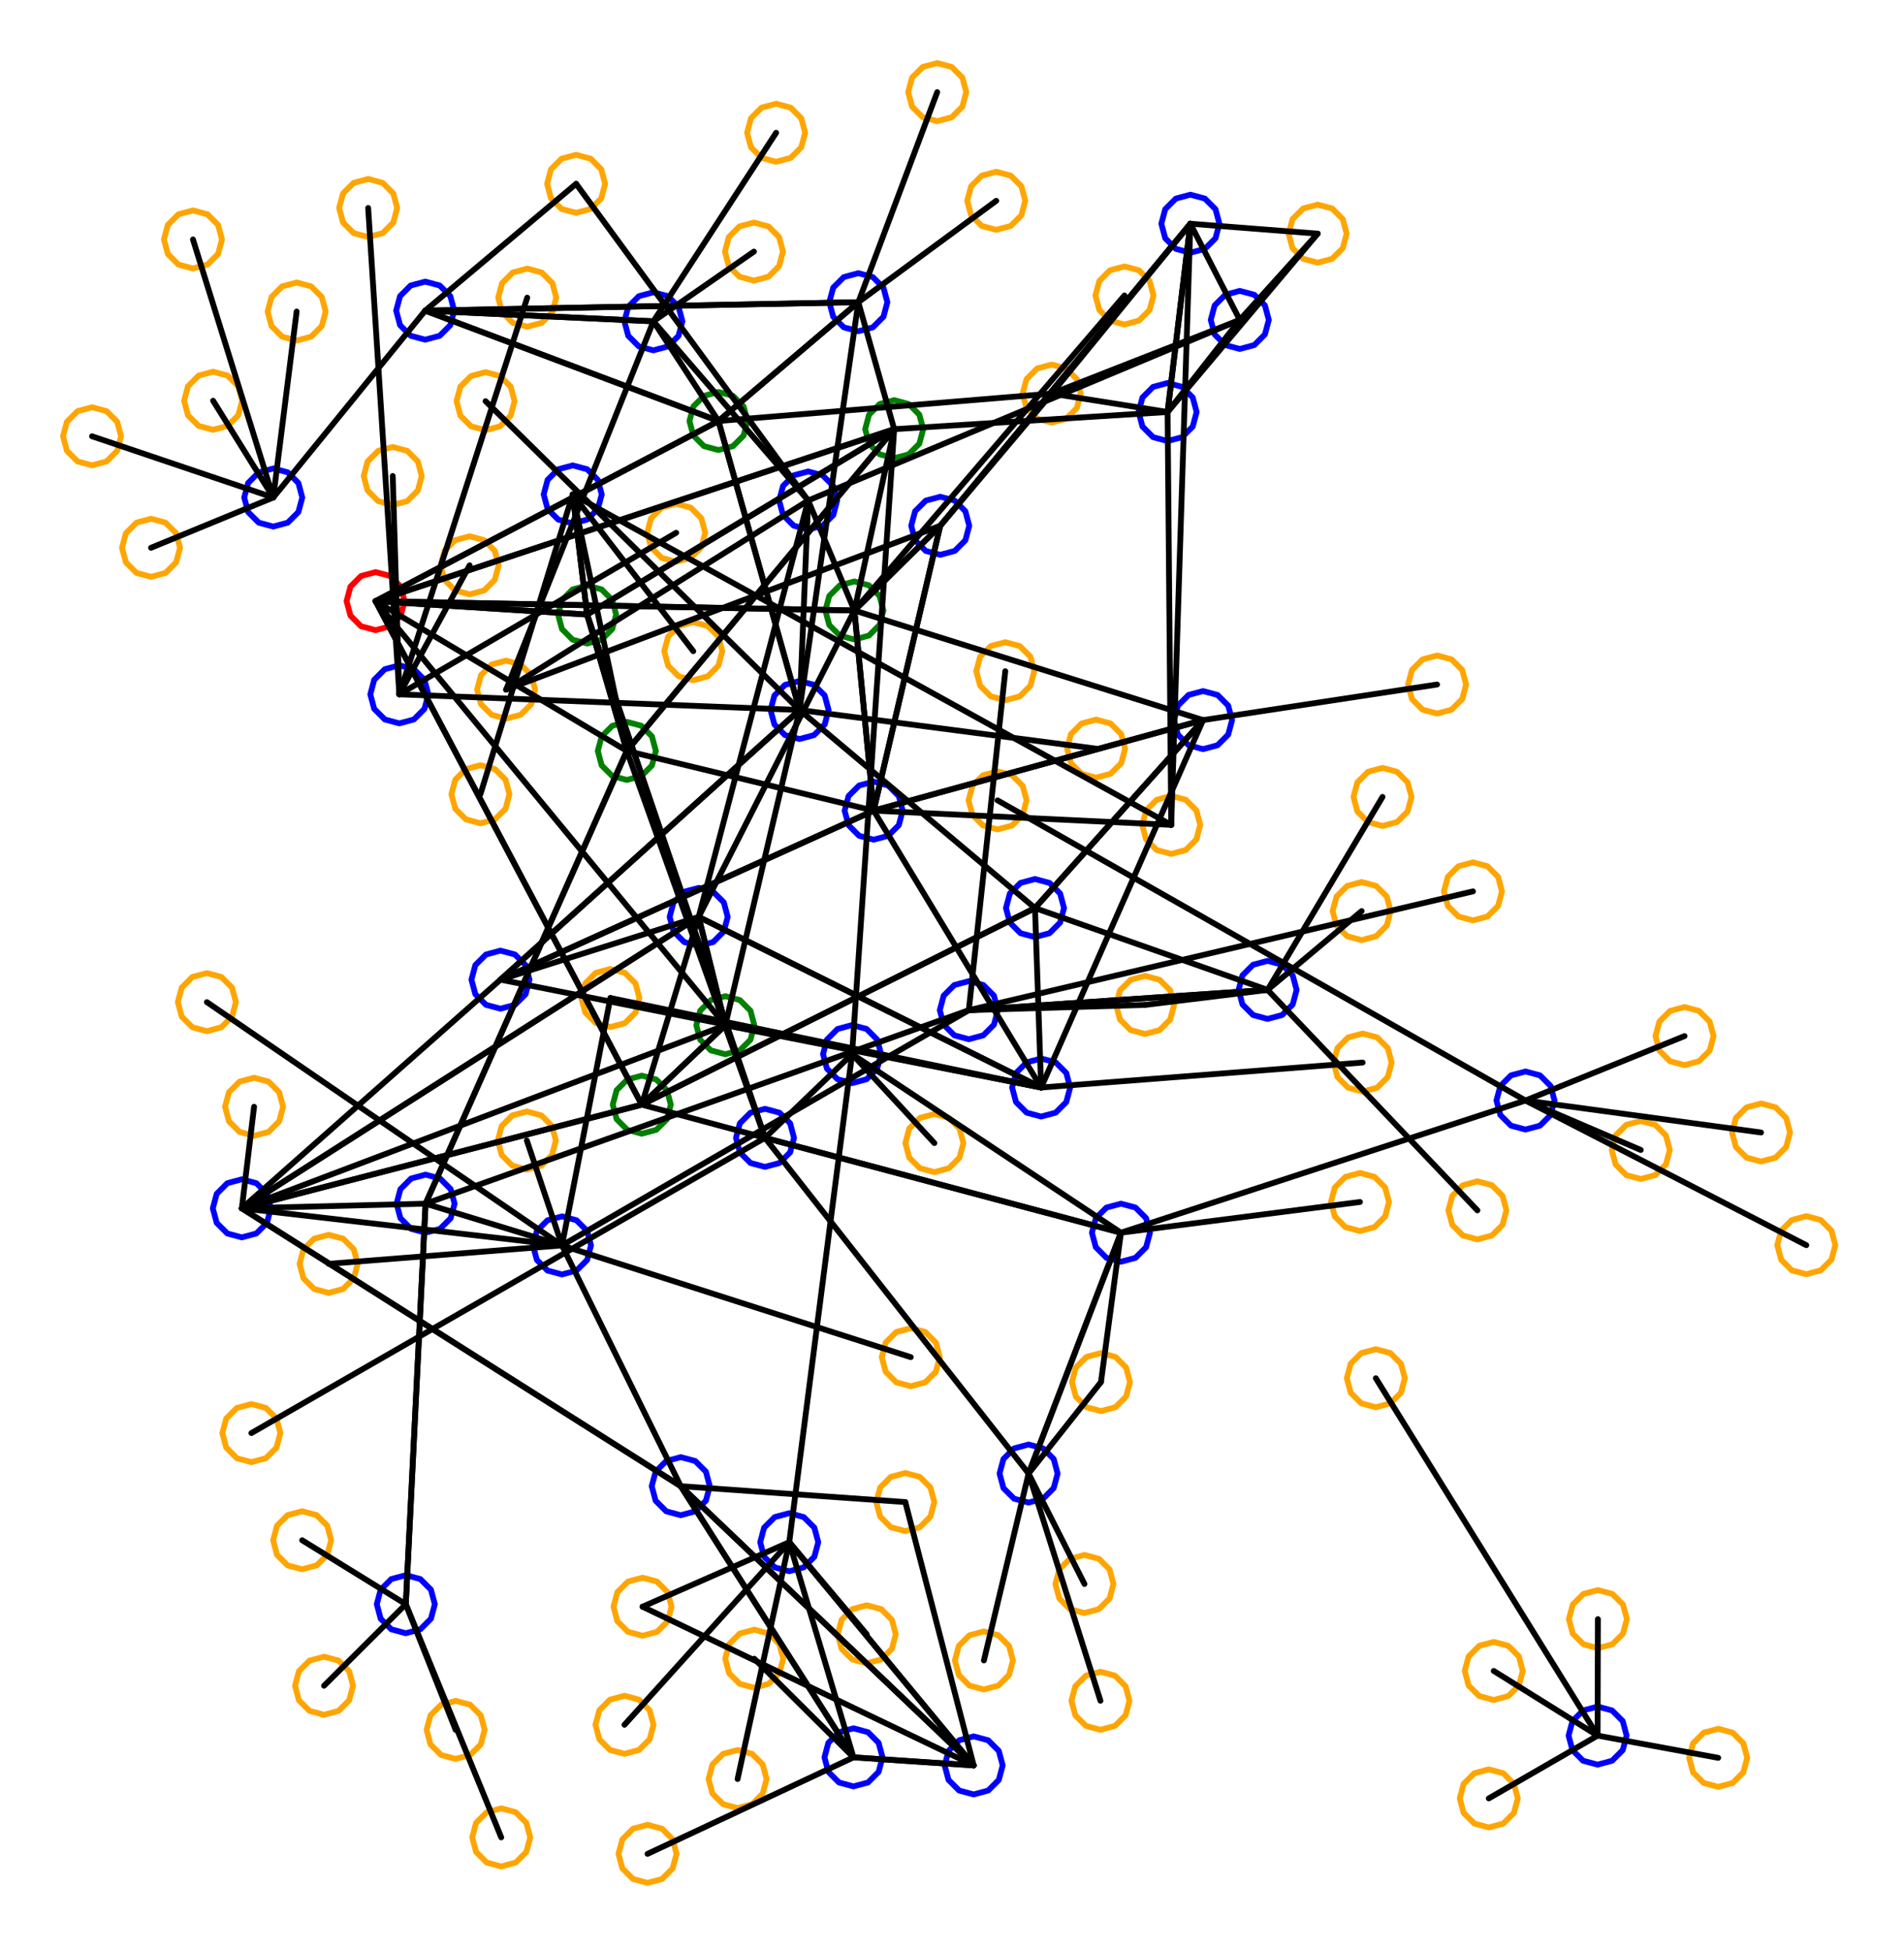<?xml version="1.0" ?><!DOCTYPE svg  PUBLIC '-//W3C//DTD SVG 1.1//EN'  'http://www.w3.org/Graphics/SVG/1.1/DTD/svg11.dtd'><svg height="336.000" viewBox="-149.000 -190.000 328.000 336.000" width="328.000" xmlns="http://www.w3.org/2000/svg"><line fill="none" stroke="none" stroke-linecap="round" stroke-width="2.0" x1="0.0" x2="0.0" y1="0.0" y2="0.0"/><polygon fill="none" fill-rule="evenodd" points="0.0,0.0 0.0,0.0 0.0,0.0" stroke-linejoin="round"/><line fill="none" stroke="none" stroke-linecap="round" stroke-width="2.0" x1="0.0" x2="0.0" y1="0.0" y2="0.0"/><line fill="none" stroke="none" stroke-linecap="round" stroke-width="2.0" x1="0.0" x2="0.0" y1="0.0" y2="0.0"/><polygon fill="none" fill-rule="evenodd" points="0.0,0.0 0.0,0.0 0.0,0.0" stroke-linejoin="round"/><line fill="none" stroke="none" stroke-linecap="round" stroke-width="2.0" x1="0.0" x2="0.0" y1="0.0" y2="0.0"/><line fill="none" stroke="none" stroke-linecap="round" stroke-width="2.0" x1="0.0" x2="0.0" y1="0.0" y2="0.0"/><polygon fill="none" fill-rule="evenodd" points="0.0,0.0 0.0,0.0 0.0,0.0" stroke-linejoin="round"/><line fill="none" stroke="none" stroke-linecap="round" stroke-width="2.0" x1="0.0" x2="0.0" y1="0.0" y2="0.0"/><line fill="none" stroke="none" stroke-linecap="round" stroke-width="2.0" x1="0.0" x2="0.0" y1="0.0" y2="0.0"/><polygon fill="none" fill-rule="evenodd" points="0.0,0.0 0.0,0.0 0.0,0.0" stroke-linejoin="round"/><line fill="none" stroke="none" stroke-linecap="round" stroke-width="2.0" x1="0.0" x2="0.0" y1="0.0" y2="0.0"/><line fill="none" stroke="none" stroke-linecap="round" stroke-width="2.0" x1="0.0" x2="0.0" y1="0.0" y2="0.0"/><polygon fill="none" fill-rule="evenodd" points="0.0,0.0 0.0,0.0 0.0,0.0" stroke-linejoin="round"/><line fill="none" stroke="none" stroke-linecap="round" stroke-width="2.0" x1="0.0" x2="0.0" y1="0.0" y2="0.0"/><line fill="none" stroke="none" stroke-linecap="round" stroke-width="2.0" x1="0.0" x2="0.0" y1="0.0" y2="0.0"/><polygon fill="none" fill-rule="evenodd" points="0.0,0.0 0.0,0.0 0.0,0.0" stroke-linejoin="round"/><line fill="none" stroke="none" stroke-linecap="round" stroke-width="2.0" x1="0.0" x2="0.0" y1="0.0" y2="0.0"/><line fill="none" stroke="none" stroke-linecap="round" stroke-width="2.0" x1="0.0" x2="0.0" y1="0.0" y2="0.0"/><polygon fill="none" fill-rule="evenodd" points="0.0,0.0 0.0,0.0 0.0,0.0" stroke-linejoin="round"/><line fill="none" stroke="none" stroke-linecap="round" stroke-width="2.0" x1="0.0" x2="0.0" y1="0.0" y2="0.0"/><line fill="none" stroke="none" stroke-linecap="round" stroke-width="2.0" x1="0.0" x2="0.0" y1="0.0" y2="0.0"/><polygon fill="none" fill-rule="evenodd" points="0.0,0.0 0.0,0.0 0.0,0.0" stroke-linejoin="round"/><line fill="none" stroke="none" stroke-linecap="round" stroke-width="2.0" x1="0.0" x2="0.0" y1="0.0" y2="0.0"/><line fill="none" stroke="none" stroke-linecap="round" stroke-width="2.0" x1="0.0" x2="0.0" y1="0.0" y2="0.0"/><polygon fill="none" fill-rule="evenodd" points="0.0,0.0 0.0,0.0 0.0,0.0" stroke-linejoin="round"/><line fill="none" stroke="none" stroke-linecap="round" stroke-width="2.0" x1="0.0" x2="0.0" y1="0.0" y2="0.0"/><line fill="none" stroke="none" stroke-linecap="round" stroke-width="2.0" x1="0.0" x2="0.0" y1="0.0" y2="0.0"/><polygon fill="none" fill-rule="evenodd" points="0.0,0.0 0.0,0.0 0.0,0.0" stroke-linejoin="round"/><line fill="none" stroke="none" stroke-linecap="round" stroke-width="2.0" x1="0.0" x2="0.0" y1="0.0" y2="0.0"/><line fill="none" stroke="none" stroke-linecap="round" stroke-width="2.0" x1="0.0" x2="0.0" y1="0.0" y2="0.0"/><polygon fill="none" fill-rule="evenodd" points="0.0,0.0 0.0,0.0 0.0,0.0" stroke-linejoin="round"/><line fill="none" stroke="none" stroke-linecap="round" stroke-width="2.0" x1="0.0" x2="0.0" y1="0.0" y2="0.0"/><line fill="none" stroke="none" stroke-linecap="round" stroke-width="2.0" x1="0.0" x2="0.0" y1="0.0" y2="0.0"/><polygon fill="none" fill-rule="evenodd" points="0.0,0.0 0.0,0.0 0.0,0.0" stroke-linejoin="round"/><line fill="none" stroke="none" stroke-linecap="round" stroke-width="2.0" x1="0.0" x2="0.0" y1="0.0" y2="0.0"/><line fill="none" stroke="none" stroke-linecap="round" stroke-width="2.0" x1="0.0" x2="0.0" y1="0.0" y2="0.0"/><polygon fill="none" fill-rule="evenodd" points="0.0,0.0 0.0,0.0 0.0,0.0" stroke-linejoin="round"/><line fill="none" stroke="none" stroke-linecap="round" stroke-width="2.0" x1="0.0" x2="0.0" y1="0.0" y2="0.0"/><line fill="none" stroke="none" stroke-linecap="round" stroke-width="2.0" x1="0.0" x2="0.0" y1="0.0" y2="0.0"/><polygon fill="none" fill-rule="evenodd" points="0.0,0.0 0.0,0.0 0.0,0.0" stroke-linejoin="round"/><line fill="none" stroke="none" stroke-linecap="round" stroke-width="2.0" x1="0.0" x2="0.0" y1="0.0" y2="0.0"/><line fill="none" stroke="none" stroke-linecap="round" stroke-width="2.0" x1="0.0" x2="0.0" y1="0.0" y2="0.0"/><polygon fill="none" fill-rule="evenodd" points="0.0,0.0 0.0,0.0 0.0,0.0" stroke-linejoin="round"/><line fill="none" stroke="none" stroke-linecap="round" stroke-width="2.0" x1="0.0" x2="0.0" y1="0.0" y2="0.0"/><line fill="none" stroke="none" stroke-linecap="round" stroke-width="2.0" x1="0.0" x2="0.0" y1="0.0" y2="0.0"/><polygon fill="none" fill-rule="evenodd" points="0.0,0.0 0.0,0.0 0.0,0.0" stroke-linejoin="round"/><line fill="none" stroke="none" stroke-linecap="round" stroke-width="2.0" x1="0.0" x2="0.0" y1="0.0" y2="0.0"/><line fill="none" stroke="none" stroke-linecap="round" stroke-width="2.0" x1="0.0" x2="0.0" y1="0.0" y2="0.0"/><polygon fill="none" fill-rule="evenodd" points="0.0,0.0 0.0,0.0 0.0,0.0" stroke-linejoin="round"/><line fill="none" stroke="none" stroke-linecap="round" stroke-width="2.0" x1="0.0" x2="0.0" y1="0.0" y2="0.0"/><line fill="none" stroke="none" stroke-linecap="round" stroke-width="2.0" x1="0.0" x2="0.0" y1="0.0" y2="0.0"/><polygon fill="none" fill-rule="evenodd" points="0.0,0.0 0.0,0.0 0.0,0.0" stroke-linejoin="round"/><line fill="none" stroke="none" stroke-linecap="round" stroke-width="2.0" x1="0.0" x2="0.0" y1="0.0" y2="0.0"/><line fill="none" stroke="none" stroke-linecap="round" stroke-width="2.0" x1="0.0" x2="0.0" y1="0.0" y2="0.0"/><polygon fill="none" fill-rule="evenodd" points="0.0,0.0 0.0,0.0 0.0,0.0" stroke-linejoin="round"/><line fill="none" stroke="none" stroke-linecap="round" stroke-width="2.0" x1="0.0" x2="0.0" y1="0.0" y2="0.0"/><line fill="none" stroke="none" stroke-linecap="round" stroke-width="2.0" x1="0.0" x2="0.0" y1="0.0" y2="0.0"/><polygon fill="none" fill-rule="evenodd" points="0.0,0.0 0.0,0.0 0.0,0.0" stroke-linejoin="round"/><line fill="none" stroke="none" stroke-linecap="round" stroke-width="2.0" x1="0.0" x2="0.0" y1="0.0" y2="0.0"/><line fill="none" stroke="none" stroke-linecap="round" stroke-width="2.0" x1="0.0" x2="0.0" y1="0.0" y2="0.0"/><polygon fill="none" fill-rule="evenodd" points="0.0,0.0 0.0,0.0 0.0,0.0" stroke-linejoin="round"/><line fill="none" stroke="none" stroke-linecap="round" stroke-width="2.0" x1="0.0" x2="0.0" y1="0.0" y2="0.0"/><line fill="none" stroke="none" stroke-linecap="round" stroke-width="2.0" x1="0.0" x2="0.0" y1="0.0" y2="0.0"/><polygon fill="none" fill-rule="evenodd" points="0.0,0.0 0.0,0.0 0.0,0.0" stroke-linejoin="round"/><line fill="none" stroke="none" stroke-linecap="round" stroke-width="2.0" x1="0.0" x2="0.0" y1="0.0" y2="0.0"/><line fill="none" stroke="none" stroke-linecap="round" stroke-width="2.0" x1="0.0" x2="0.0" y1="0.0" y2="0.0"/><polygon fill="none" fill-rule="evenodd" points="0.0,0.0 0.0,0.0 0.0,0.0" stroke-linejoin="round"/><line fill="none" stroke="none" stroke-linecap="round" stroke-width="2.0" x1="0.0" x2="0.0" y1="0.0" y2="0.0"/><line fill="none" stroke="none" stroke-linecap="round" stroke-width="2.0" x1="0.0" x2="0.0" y1="0.0" y2="0.0"/><polygon fill="none" fill-rule="evenodd" points="0.0,0.0 0.0,0.0 0.0,0.0" stroke-linejoin="round"/><line fill="none" stroke="none" stroke-linecap="round" stroke-width="2.0" x1="0.0" x2="0.0" y1="0.0" y2="0.0"/><line fill="none" stroke="none" stroke-linecap="round" stroke-width="2.0" x1="0.0" x2="0.0" y1="0.0" y2="0.0"/><polygon fill="none" fill-rule="evenodd" points="0.0,0.0 0.0,0.0 0.0,0.0" stroke-linejoin="round"/><line fill="none" stroke="none" stroke-linecap="round" stroke-width="2.0" x1="0.0" x2="0.0" y1="0.0" y2="0.0"/><line fill="none" stroke="none" stroke-linecap="round" stroke-width="2.0" x1="0.0" x2="0.0" y1="0.0" y2="0.0"/><polygon fill="none" fill-rule="evenodd" points="0.0,0.0 0.0,0.0 0.0,0.0" stroke-linejoin="round"/><line fill="none" stroke="none" stroke-linecap="round" stroke-width="2.0" x1="0.0" x2="0.0" y1="0.0" y2="0.0"/><line fill="none" stroke="none" stroke-linecap="round" stroke-width="2.0" x1="0.0" x2="0.0" y1="0.0" y2="0.0"/><polygon fill="none" fill-rule="evenodd" points="0.0,0.0 0.0,0.0 0.0,0.0" stroke-linejoin="round"/><line fill="none" stroke="none" stroke-linecap="round" stroke-width="2.0" x1="0.0" x2="0.0" y1="0.0" y2="0.0"/><line fill="none" stroke="none" stroke-linecap="round" stroke-width="2.0" x1="0.0" x2="0.0" y1="0.0" y2="0.0"/><polygon fill="none" fill-rule="evenodd" points="0.0,0.0 0.0,0.0 0.0,0.0" stroke-linejoin="round"/><line fill="none" stroke="none" stroke-linecap="round" stroke-width="2.0" x1="0.0" x2="0.0" y1="0.0" y2="0.0"/><line fill="none" stroke="none" stroke-linecap="round" stroke-width="2.0" x1="0.0" x2="0.0" y1="0.0" y2="0.0"/><polygon fill="none" fill-rule="evenodd" points="0.0,0.0 0.0,0.0 0.0,0.0" stroke-linejoin="round"/><polyline fill="none" points="56.063,-146.47 58.563,-147.14 60.393,-148.97 61.063,-151.47 60.393,-153.97 58.563,-155.8 56.063,-156.47 53.563,-155.8 51.733,-153.97 51.063,-151.47 51.733,-148.97 53.563,-147.14 56.063,-146.47" stroke="#00f" stroke-linecap="round" stroke-linejoin="round"/><polyline fill="none" points="52.765,-42.935 55.265,-43.605 57.095,-45.435 57.765,-47.935 57.095,-50.435 55.265,-52.265 52.765,-52.935 50.265,-52.265 48.435,-50.435 47.765,-47.935 48.435,-45.435 50.265,-43.605 52.765,-42.935" stroke="#ffa500" stroke-linecap="round" stroke-linejoin="round"/><polyline fill="none" points="-49.752,-153.341 -47.252,-154.011 -45.422,-155.841 -44.752,-158.341 -45.422,-160.841 -47.252,-162.671 -49.752,-163.341 -52.252,-162.671 -54.082,-160.841 -54.752,-158.341 -54.082,-155.841 -52.252,-154.011 -49.752,-153.341" stroke="#ffa500" stroke-linecap="round" stroke-linejoin="round"/><polyline fill="none" points="-15.297,-162.135 -12.797,-162.805 -10.967,-164.635 -10.297,-167.135 -10.967,-169.635 -12.797,-171.465 -15.297,-172.135 -17.797,-171.465 -19.627,-169.635 -20.297,-167.135 -19.627,-164.635 -17.797,-162.805 -15.297,-162.135" stroke="#ffa500" stroke-linecap="round" stroke-linejoin="round"/><polyline fill="none" points="-66.239,-48.216 -63.739,-48.886 -61.909,-50.716 -61.239,-53.216 -61.909,-55.716 -63.739,-57.547 -66.239,-58.216 -68.739,-57.547 -70.569,-55.716 -71.239,-53.216 -70.569,-50.716 -68.739,-48.886 -66.239,-48.216" stroke="#ffa500" stroke-linecap="round" stroke-linejoin="round"/><polyline fill="none" points="12.455,-169.135 14.955,-169.805 16.785,-171.635 17.455,-174.135 16.785,-176.635 14.955,-178.465 12.455,-179.135 9.955,-178.465 8.125,-176.635 7.455,-174.135 8.125,-171.635 9.955,-169.805 12.455,-169.135" stroke="#ffa500" stroke-linecap="round" stroke-linejoin="round"/><polyline fill="none" points="77.99,-144.761 80.49,-145.431 82.32,-147.261 82.99,-149.761 82.32,-152.261 80.49,-154.091 77.99,-154.761 75.49,-154.091 73.66,-152.261 72.99,-149.761 73.66,-147.261 75.49,-145.431 77.99,-144.761" stroke="#ffa500" stroke-linecap="round" stroke-linejoin="round"/><polyline fill="none" points="64.576,-129.901 67.076,-130.571 68.906,-132.401 69.576,-134.901 68.906,-137.401 67.076,-139.231 64.576,-139.901 62.076,-139.231 60.246,-137.401 59.576,-134.901 60.246,-132.401 62.076,-130.571 64.576,-129.901" stroke="#00f" stroke-linecap="round" stroke-linejoin="round"/><polyline fill="none" points="-107.339,23.101 -104.839,22.431 -103.009,20.601 -102.339,18.101 -103.009,15.601 -104.839,13.771 -107.339,13.101 -109.839,13.771 -111.669,15.601 -112.339,18.101 -111.669,20.601 -109.839,22.431 -107.339,23.101" stroke="#00f" stroke-linecap="round" stroke-linejoin="round"/><polyline fill="none" points="-62.784,-16.281 -60.284,-16.95 -58.454,-18.781 -57.784,-21.281 -58.454,-23.781 -60.284,-25.611 -62.784,-26.281 -65.284,-25.611 -67.114,-23.781 -67.784,-21.281 -67.114,-18.781 -65.284,-16.95 -62.784,-16.281" stroke="#00f" stroke-linecap="round" stroke-linejoin="round"/><polyline fill="none" points="-85.576,-149.18 -83.076,-149.85 -81.246,-151.68 -80.576,-154.18 -81.246,-156.68 -83.076,-158.51 -85.576,-159.18 -88.076,-158.51 -89.907,-156.68 -90.576,-154.18 -89.907,-151.68 -88.076,-149.85 -85.576,-149.18" stroke="#ffa500" stroke-linecap="round" stroke-linejoin="round"/><polyline fill="none" points="98.564,-67.111 101.064,-67.781 102.894,-69.611 103.564,-72.111 102.894,-74.611 101.064,-76.441 98.564,-77.111 96.064,-76.441 94.234,-74.611 93.564,-72.111 94.234,-69.611 96.064,-67.781 98.564,-67.111" stroke="#ffa500" stroke-linecap="round" stroke-linejoin="round"/><polyline fill="none" points="-75.752,-131.5 -73.252,-132.17 -71.422,-134 -70.752,-136.5 -71.422,-139 -73.252,-140.83 -75.752,-141.5 -78.252,-140.83 -80.082,-139 -80.752,-136.5 -80.082,-134 -78.252,-132.17 -75.752,-131.5" stroke="#00f" stroke-linecap="round" stroke-linejoin="round"/><polyline fill="none" points="-115.759,-143.762 -113.259,-144.432 -111.429,-146.262 -110.759,-148.762 -111.429,-151.262 -113.259,-153.092 -115.759,-153.762 -118.259,-153.092 -120.089,-151.262 -120.759,-148.762 -120.089,-146.262 -118.259,-144.432 -115.759,-143.762" stroke="#ffa500" stroke-linecap="round" stroke-linejoin="round"/><polyline fill="none" points="5.042,-111.087 7.542,-111.757 9.372,-113.587 10.042,-116.087 9.372,-118.587 7.542,-120.417 5.042,-121.087 2.542,-120.417 0.712,-118.587 0.042,-116.087 0.712,-113.587 2.542,-111.757 5.042,-111.087" stroke="#008000" stroke-linecap="round" stroke-linejoin="round"/><polyline fill="none" points="88.011,52.357 90.511,51.687 92.341,49.857 93.011,47.357 92.341,44.857 90.511,43.027 88.011,42.357 85.511,43.027 83.681,44.857 83.011,47.357 83.681,49.857 85.511,51.687 88.011,52.357" stroke="#ffa500" stroke-linecap="round" stroke-linejoin="round"/><polyline fill="none" points="-113.362,-12.414 -110.862,-13.084 -109.032,-14.914 -108.362,-17.414 -109.032,-19.914 -110.862,-21.744 -113.362,-22.414 -115.862,-21.744 -117.693,-19.914 -118.362,-17.414 -117.693,-14.914 -115.862,-13.084 -113.362,-12.414" stroke="#ffa500" stroke-linecap="round" stroke-linejoin="round"/><polyline fill="none" points="-84.296,-81.473 -81.796,-82.143 -79.966,-83.973 -79.296,-86.473 -79.966,-88.973 -81.796,-90.803 -84.296,-91.473 -86.796,-90.803 -88.626,-88.973 -89.296,-86.473 -88.626,-83.973 -86.796,-82.143 -84.296,-81.473" stroke="#f00" stroke-linecap="round" stroke-linejoin="round"/><polyline fill="none" points="146.992,117.737 149.492,117.067 151.322,115.237 151.992,112.737 151.322,110.237 149.492,108.407 146.992,107.737 144.492,108.407 142.662,110.237 141.992,112.737 142.662,115.237 144.492,117.067 146.992,117.737" stroke="#ffa500" stroke-linecap="round" stroke-linejoin="round"/><polyline fill="none" points="105.512,23.451 108.012,22.781 109.842,20.951 110.512,18.451 109.842,15.951 108.012,14.121 105.512,13.451 103.012,14.121 101.182,15.951 100.512,18.451 101.182,20.951 103.012,22.781 105.512,23.451" stroke="#ffa500" stroke-linecap="round" stroke-linejoin="round"/><polyline fill="none" points="40.573,107.908 43.073,107.238 44.903,105.408 45.573,102.908 44.903,100.408 43.073,98.578 40.573,97.908 38.073,98.578 36.242,100.408 35.573,102.908 36.242,105.408 38.073,107.238 40.573,107.908" stroke="#ffa500" stroke-linecap="round" stroke-linejoin="round"/><polyline fill="none" points="-2.215,-3.459 0.285,-4.128 2.116,-5.959 2.785,-8.459 2.116,-10.959 0.285,-12.789 -2.215,-13.459 -4.715,-12.789 -6.545,-10.959 -7.215,-8.459 -6.545,-5.959 -4.715,-4.128 -2.215,-3.459" stroke="#00f" stroke-linecap="round" stroke-linejoin="round"/><polyline fill="none" points="126.216,113.909 128.716,113.239 130.546,111.409 131.216,108.909 130.546,106.409 128.716,104.578 126.216,103.909 123.716,104.578 121.886,106.409 121.216,108.909 121.886,111.409 123.716,113.239 126.216,113.909" stroke="#00f" stroke-linecap="round" stroke-linejoin="round"/><polyline fill="none" points="22.85,-47.158 25.35,-47.828 27.18,-49.658 27.85,-52.158 27.18,-54.658 25.35,-56.488 22.85,-57.158 20.35,-56.488 18.519,-54.658 17.85,-52.158 18.519,-49.658 20.35,-47.828 22.85,-47.158" stroke="#ffa500" stroke-linecap="round" stroke-linejoin="round"/><polyline fill="none" points="162.169,29.446 164.669,28.777 166.5,26.946 167.169,24.446 166.5,21.946 164.669,20.116 162.169,19.446 159.669,20.116 157.839,21.946 157.169,24.446 157.839,26.946 159.669,28.777 162.169,29.446" stroke="#ffa500" stroke-linecap="round" stroke-linejoin="round"/><polyline fill="none" points="30.358,2.294 32.858,1.624 34.688,-0.206 35.358,-2.706 34.688,-5.206 32.858,-7.036 30.358,-7.706 27.858,-7.036 26.028,-5.206 25.358,-2.706 26.028,-0.206 27.858,1.624 30.358,2.294" stroke="#00f" stroke-linecap="round" stroke-linejoin="round"/><polyline fill="none" points="89.163,-47.753 91.663,-48.422 93.493,-50.253 94.163,-52.753 93.493,-55.253 91.663,-57.083 89.163,-57.753 86.663,-57.083 84.833,-55.253 84.163,-52.753 84.833,-50.253 86.663,-48.422 89.163,-47.753" stroke="#ffa500" stroke-linecap="round" stroke-linejoin="round"/><polyline fill="none" points="-50.34,-99.848 -47.84,-100.518 -46.01,-102.348 -45.34,-104.848 -46.01,-107.348 -47.84,-109.178 -50.34,-109.848 -52.84,-109.178 -54.67,-107.348 -55.34,-104.848 -54.67,-102.348 -52.84,-100.518 -50.34,-99.848" stroke="#00f" stroke-linecap="round" stroke-linejoin="round"/><polyline fill="none" points="141.192,-6.564 143.692,-7.233 145.522,-9.064 146.192,-11.564 145.522,-14.064 143.692,-15.894 141.192,-16.564 138.692,-15.894 136.862,-14.064 136.192,-11.564 136.862,-9.064 138.692,-7.233 141.192,-6.564" stroke="#ffa500" stroke-linecap="round" stroke-linejoin="round"/><polyline fill="none" points="-17.216,10.962 -14.716,10.293 -12.886,8.462 -12.216,5.962 -12.886,3.462 -14.716,1.632 -17.216,0.962 -19.716,1.632 -21.546,3.462 -22.216,5.962 -21.546,8.462 -19.716,10.293 -17.216,10.962" stroke="#00f" stroke-linecap="round" stroke-linejoin="round"/><polyline fill="none" points="-62.654,131.436 -60.154,130.767 -58.324,128.936 -57.654,126.436 -58.324,123.936 -60.154,122.106 -62.654,121.436 -65.154,122.106 -66.984,123.936 -67.654,126.436 -66.984,128.936 -65.154,130.767 -62.654,131.436" stroke="#ffa500" stroke-linecap="round" stroke-linejoin="round"/><polyline fill="none" points="-105.696,61.809 -103.196,61.139 -101.366,59.309 -100.696,56.809 -101.366,54.309 -103.196,52.479 -105.696,51.809 -108.196,52.479 -110.026,54.309 -110.696,56.809 -110.026,59.309 -108.196,61.139 -105.696,61.809" stroke="#ffa500" stroke-linecap="round" stroke-linejoin="round"/><polyline fill="none" points="22.623,-150.42 25.123,-151.09 26.953,-152.92 27.623,-155.42 26.953,-157.92 25.123,-159.751 22.623,-160.42 20.123,-159.751 18.293,-157.92 17.623,-155.42 18.293,-152.92 20.123,-151.09 22.623,-150.42" stroke="#ffa500" stroke-linecap="round" stroke-linejoin="round"/><polyline fill="none" points="-1.136,-132.953 1.364,-133.623 3.194,-135.453 3.864,-137.953 3.194,-140.453 1.364,-142.283 -1.136,-142.953 -3.636,-142.283 -5.466,-140.453 -6.136,-137.953 -5.466,-135.453 -3.636,-133.623 -1.136,-132.953" stroke="#00f" stroke-linecap="round" stroke-linejoin="round"/><polyline fill="none" points="104.745,-31.485 107.245,-32.155 109.075,-33.985 109.745,-36.485 109.075,-38.985 107.245,-40.815 104.745,-41.485 102.245,-40.815 100.415,-38.985 99.745,-36.485 100.415,-33.985 102.245,-32.155 104.745,-31.485" stroke="#ffa500" stroke-linecap="round" stroke-linejoin="round"/><polyline fill="none" points="-65.355,-115.909 -62.855,-116.579 -61.025,-118.409 -60.355,-120.909 -61.025,-123.409 -62.855,-125.239 -65.355,-125.909 -67.855,-125.239 -69.685,-123.409 -70.355,-120.909 -69.685,-118.409 -67.855,-116.579 -65.355,-115.909" stroke="#ffa500" stroke-linecap="round" stroke-linejoin="round"/><polyline fill="none" points="58.25,-60.984 60.75,-61.654 62.58,-63.484 63.25,-65.984 62.58,-68.484 60.75,-70.315 58.25,-70.984 55.75,-70.315 53.92,-68.484 53.25,-65.984 53.92,-63.484 55.75,-61.654 58.25,-60.984" stroke="#00f" stroke-linecap="round" stroke-linejoin="round"/><polyline fill="none" points="18.732,119.041 21.232,118.372 23.062,116.541 23.732,114.041 23.062,111.541 21.232,109.711 18.732,109.041 16.232,109.711 14.402,111.541 13.732,114.041 14.402,116.541 16.232,118.372 18.732,119.041" stroke="#00f" stroke-linecap="round" stroke-linejoin="round"/><polyline fill="none" points="-9.779,-98.802 -7.279,-99.472 -5.449,-101.302 -4.779,-103.802 -5.449,-106.302 -7.279,-108.133 -9.779,-108.802 -12.279,-108.133 -14.109,-106.302 -14.779,-103.802 -14.109,-101.302 -12.279,-99.472 -9.779,-98.802" stroke="#00f" stroke-linecap="round" stroke-linejoin="round"/><polyline fill="none" points="154.371,10.039 156.871,9.369 158.702,7.539 159.371,5.039 158.702,2.539 156.871,0.709 154.371,0.039 151.871,0.709 150.041,2.539 149.371,5.039 150.041,7.539 151.871,9.369 154.371,10.039" stroke="#ffa500" stroke-linecap="round" stroke-linejoin="round"/><polyline fill="none" points="-37.452,134.276 -34.952,133.606 -33.122,131.776 -32.452,129.276 -33.122,126.776 -34.952,124.945 -37.452,124.276 -39.952,124.945 -41.782,126.776 -42.452,129.276 -41.782,131.776 -39.952,133.606 -37.452,134.276" stroke="#ffa500" stroke-linecap="round" stroke-linejoin="round"/><polyline fill="none" points="-122.983,-90.66 -120.483,-91.33 -118.653,-93.16 -117.983,-95.66 -118.653,-98.16 -120.483,-99.99 -122.983,-100.66 -125.483,-99.99 -127.313,-98.16 -127.983,-95.66 -127.313,-93.16 -125.483,-91.33 -122.983,-90.66" stroke="#ffa500" stroke-linecap="round" stroke-linejoin="round"/><polyline fill="none" points="113.793,4.53 116.293,3.86 118.123,2.03 118.793,-0.47 118.123,-2.97 116.293,-4.8 113.793,-5.47 111.293,-4.8 109.462,-2.97 108.793,-0.47 109.462,2.03 111.293,3.86 113.793,4.53" stroke="#00f" stroke-linecap="round" stroke-linejoin="round"/><polyline fill="none" points="-38.441,5.249 -35.941,4.579 -34.111,2.749 -33.441,0.249 -34.111,-2.251 -35.941,-4.081 -38.441,-4.751 -40.941,-4.081 -42.771,-2.251 -43.441,0.249 -42.771,2.749 -40.941,4.579 -38.441,5.249" stroke="#008000" stroke-linecap="round" stroke-linejoin="round"/><polyline fill="none" points="-80.206,-65.421 -77.706,-66.091 -75.876,-67.921 -75.206,-70.421 -75.876,-72.921 -77.706,-74.751 -80.206,-75.421 -82.706,-74.751 -84.536,-72.921 -85.206,-70.421 -84.536,-67.921 -82.706,-66.091 -80.206,-65.421" stroke="#00f" stroke-linecap="round" stroke-linejoin="round"/><polyline fill="none" points="85.279,22.008 87.779,21.338 89.61,19.508 90.279,17.008 89.61,14.508 87.779,12.678 85.279,12.008 82.779,12.678 80.949,14.508 80.279,17.008 80.949,19.508 82.779,21.338 85.279,22.008" stroke="#ffa500" stroke-linecap="round" stroke-linejoin="round"/><polyline fill="none" points="85.738,-2.007 88.238,-2.677 90.068,-4.507 90.738,-7.007 90.068,-9.507 88.238,-11.338 85.738,-12.007 83.238,-11.338 81.408,-9.507 80.738,-7.007 81.408,-4.507 83.238,-2.677 85.738,-2.007" stroke="#ffa500" stroke-linecap="round" stroke-linejoin="round"/><polyline fill="none" points="108.328,102.772 110.828,102.102 112.658,100.272 113.328,97.772 112.658,95.272 110.828,93.442 108.328,92.772 105.828,93.442 103.997,95.272 103.328,97.772 103.997,100.272 105.828,102.102 108.328,102.772" stroke="#ffa500" stroke-linecap="round" stroke-linejoin="round"/><polyline fill="none" points="-11.262,-62.725 -8.762,-63.395 -6.932,-65.225 -6.262,-67.725 -6.932,-70.225 -8.762,-72.055 -11.262,-72.725 -13.762,-72.055 -15.592,-70.225 -16.262,-67.725 -15.592,-65.225 -13.762,-63.395 -11.262,-62.725" stroke="#00f" stroke-linecap="round" stroke-linejoin="round"/><polyline fill="none" points="24.179,-69.403 26.679,-70.073 28.509,-71.903 29.179,-74.403 28.509,-76.903 26.679,-78.733 24.179,-79.403 21.679,-78.733 19.849,-76.903 19.179,-74.403 19.849,-71.903 21.679,-70.073 24.179,-69.403" stroke="#ffa500" stroke-linecap="round" stroke-linejoin="round"/><polyline fill="none" points="-41.42,112.047 -38.92,111.377 -37.09,109.547 -36.42,107.047 -37.09,104.547 -38.92,102.717 -41.42,102.047 -43.92,102.717 -45.75,104.547 -46.42,107.047 -45.75,109.547 -43.92,111.377 -41.42,112.047" stroke="#ffa500" stroke-linecap="round" stroke-linejoin="round"/><polyline fill="none" points="28.193,68.776 30.693,68.106 32.523,66.276 33.193,63.776 32.523,61.276 30.693,59.446 28.193,58.776 25.693,59.446 23.863,61.276 23.193,63.776 23.863,66.276 25.693,68.106 28.193,68.776" stroke="#00f" stroke-linecap="round" stroke-linejoin="round"/><polyline fill="none" points="-61.81,-66.228 -59.31,-66.898 -57.48,-68.728 -56.81,-71.228 -57.48,-73.728 -59.31,-75.558 -61.81,-76.228 -64.31,-75.558 -66.14,-73.728 -66.81,-71.228 -66.14,-68.728 -64.31,-66.898 -61.81,-66.228" stroke="#ffa500" stroke-linecap="round" stroke-linejoin="round"/><polyline fill="none" points="-43.851,-13.126 -41.351,-13.796 -39.521,-15.626 -38.851,-18.126 -39.521,-20.626 -41.351,-22.456 -43.851,-23.126 -46.351,-22.456 -48.181,-20.626 -48.851,-18.126 -48.181,-15.626 -46.351,-13.796 -43.851,-13.126" stroke="#ffa500" stroke-linecap="round" stroke-linejoin="round"/><polyline fill="none" points="-38.315,91.709 -35.815,91.039 -33.985,89.209 -33.315,86.709 -33.985,84.209 -35.815,82.379 -38.315,81.709 -40.815,82.379 -42.645,84.209 -43.315,86.709 -42.645,89.209 -40.815,91.039 -38.315,91.709" stroke="#ffa500" stroke-linecap="round" stroke-linejoin="round"/><polyline fill="none" points="-1.97,117.654 0.53,116.984 2.36,115.154 3.03,112.654 2.36,110.154 0.53,108.324 -1.97,107.654 -4.47,108.324 -6.301,110.154 -6.97,112.654 -6.301,115.154 -4.47,116.984 -1.97,117.654" stroke="#00f" stroke-linecap="round" stroke-linejoin="round"/><polyline fill="none" points="44.711,-134.114 47.211,-134.784 49.041,-136.614 49.711,-139.114 49.041,-141.614 47.211,-143.445 44.711,-144.114 42.211,-143.445 40.381,-141.614 39.711,-139.114 40.381,-136.614 42.211,-134.784 44.711,-134.114" stroke="#ffa500" stroke-linecap="round" stroke-linejoin="round"/><polyline fill="none" points="1.504,-45.389 4.004,-46.059 5.835,-47.889 6.504,-50.389 5.835,-52.889 4.004,-54.719 1.504,-55.389 -0.996,-54.719 -2.826,-52.889 -3.496,-50.389 -2.826,-47.889 -0.996,-46.059 1.504,-45.389" stroke="#00f" stroke-linecap="round" stroke-linejoin="round"/><polyline fill="none" points="44.105,27.297 46.605,26.627 48.435,24.797 49.105,22.297 48.435,19.797 46.605,17.967 44.105,17.297 41.605,17.967 39.775,19.797 39.105,22.297 39.775,24.797 41.605,26.627 44.105,27.297" stroke="#00f" stroke-linecap="round" stroke-linejoin="round"/><polyline fill="none" points="-1.816,-79.863 0.684,-80.533 2.514,-82.363 3.184,-84.863 2.514,-87.363 0.684,-89.193 -1.816,-89.863 -4.316,-89.193 -6.147,-87.363 -6.816,-84.863 -6.147,-82.363 -4.316,-80.533 -1.816,-79.863" stroke="#008000" stroke-linecap="round" stroke-linejoin="round"/><polyline fill="none" points="-96.948,80.266 -94.448,79.596 -92.618,77.766 -91.948,75.266 -92.618,72.766 -94.448,70.936 -96.948,70.266 -99.448,70.936 -101.278,72.766 -101.948,75.266 -101.278,77.766 -99.448,79.596 -96.948,80.266" stroke="#ffa500" stroke-linecap="round" stroke-linejoin="round"/><polyline fill="none" points="12.973,-94.45 15.473,-95.12 17.303,-96.95 17.973,-99.45 17.303,-101.95 15.473,-103.78 12.973,-104.45 10.473,-103.78 8.643,-101.95 7.973,-99.45 8.643,-96.95 10.473,-95.12 12.973,-94.45" stroke="#00f" stroke-linecap="round" stroke-linejoin="round"/><polyline fill="none" points="-105.231,5.61 -102.731,4.94 -100.9,3.11 -100.231,0.61 -100.9,-1.89 -102.731,-3.72 -105.231,-4.39 -107.731,-3.72 -109.561,-1.89 -110.231,0.61 -109.561,3.11 -107.731,4.94 -105.231,5.61" stroke="#ffa500" stroke-linecap="round" stroke-linejoin="round"/><polyline fill="none" points="32.171,-117.213 34.671,-117.883 36.501,-119.713 37.171,-122.213 36.501,-124.713 34.671,-126.543 32.171,-127.213 29.671,-126.543 27.841,-124.713 27.171,-122.213 27.841,-119.713 29.671,-117.883 32.171,-117.213" stroke="#ffa500" stroke-linecap="round" stroke-linejoin="round"/><polyline fill="none" points="20.497,100.964 22.997,100.294 24.827,98.464 25.497,95.964 24.827,93.464 22.997,91.634 20.497,90.964 17.997,91.634 16.167,93.464 15.497,95.964 16.167,98.464 17.997,100.294 20.497,100.964" stroke="#ffa500" stroke-linecap="round" stroke-linejoin="round"/><polyline fill="none" points="-58.172,-133.738 -55.672,-134.408 -53.842,-136.238 -53.172,-138.738 -53.842,-141.238 -55.672,-143.068 -58.172,-143.738 -60.672,-143.068 -62.503,-141.238 -63.172,-138.738 -62.503,-136.238 -60.672,-134.408 -58.172,-133.738" stroke="#ffa500" stroke-linecap="round" stroke-linejoin="round"/><polyline fill="none" points="37.815,87.793 40.315,87.123 42.145,85.293 42.815,82.793 42.145,80.293 40.315,78.462 37.815,77.793 35.315,78.462 33.485,80.293 32.815,82.793 33.485,85.293 35.315,87.123 37.815,87.793" stroke="#ffa500" stroke-linecap="round" stroke-linejoin="round"/><polyline fill="none" points="-19.116,-141.673 -16.616,-142.343 -14.786,-144.173 -14.116,-146.673 -14.786,-149.173 -16.616,-151.003 -19.116,-151.673 -21.616,-151.003 -23.446,-149.173 -24.116,-146.673 -23.446,-144.173 -21.616,-142.343 -19.116,-141.673" stroke="#ffa500" stroke-linecap="round" stroke-linejoin="round"/><polyline fill="none" points="17.898,-11.025 20.398,-11.695 22.228,-13.525 22.898,-16.025 22.228,-18.525 20.398,-20.355 17.898,-21.025 15.398,-20.355 13.567,-18.525 12.898,-16.025 13.567,-13.525 15.398,-11.695 17.898,-11.025" stroke="#00f" stroke-linecap="round" stroke-linejoin="round"/><polyline fill="none" points="-92.386,32.658 -89.886,31.988 -88.055,30.158 -87.386,27.658 -88.055,25.158 -89.886,23.328 -92.386,22.658 -94.886,23.328 -96.716,25.158 -97.386,27.658 -96.716,30.158 -94.886,31.988 -92.386,32.658" stroke="#ffa500" stroke-linecap="round" stroke-linejoin="round"/><polyline fill="none" points="85.57,-28.093 88.07,-28.763 89.9,-30.593 90.57,-33.093 89.9,-35.593 88.07,-37.423 85.57,-38.093 83.07,-37.423 81.24,-35.593 80.57,-33.093 81.24,-30.593 83.07,-28.763 85.57,-28.093" stroke="#ffa500" stroke-linecap="round" stroke-linejoin="round"/><polyline fill="none" points="69.367,-14.518 71.867,-15.188 73.697,-17.018 74.367,-19.518 73.697,-22.018 71.867,-23.849 69.367,-24.518 66.867,-23.849 65.037,-22.018 64.367,-19.518 65.037,-17.018 66.867,-15.188 69.367,-14.518" stroke="#00f" stroke-linecap="round" stroke-linejoin="round"/><polyline fill="none" points="107.472,124.723 109.972,124.054 111.802,122.223 112.472,119.723 111.802,117.223 109.972,115.393 107.472,114.723 104.972,115.393 103.141,117.223 102.472,119.723 103.141,122.223 104.972,124.054 107.472,124.723" stroke="#ffa500" stroke-linecap="round" stroke-linejoin="round"/><polyline fill="none" points="-93.176,105.322 -90.676,104.652 -88.846,102.822 -88.176,100.322 -88.846,97.822 -90.676,95.992 -93.176,95.322 -95.676,95.992 -97.506,97.822 -98.176,100.322 -97.506,102.822 -95.676,104.652 -93.176,105.322" stroke="#ffa500" stroke-linecap="round" stroke-linejoin="round"/><polyline fill="none" points="-47.861,-79.163 -45.361,-79.833 -43.531,-81.663 -42.861,-84.163 -43.531,-86.663 -45.361,-88.493 -47.861,-89.163 -50.361,-88.493 -52.191,-86.663 -52.861,-84.163 -52.191,-81.663 -50.361,-79.833 -47.861,-79.163" stroke="#008000" stroke-linecap="round" stroke-linejoin="round"/><polyline fill="none" points="-101.927,-99.316 -99.427,-99.986 -97.597,-101.816 -96.927,-104.316 -97.597,-106.816 -99.427,-108.646 -101.927,-109.316 -104.427,-108.646 -106.257,-106.816 -106.927,-104.316 -106.257,-101.816 -104.427,-99.986 -101.927,-99.316" stroke="#00f" stroke-linecap="round" stroke-linejoin="round"/><polyline fill="none" points="126.267,93.844 128.767,93.174 130.597,91.344 131.267,88.844 130.597,86.344 128.767,84.514 126.267,83.844 123.767,84.514 121.937,86.344 121.267,88.844 121.937,91.344 123.767,93.174 126.267,93.844" stroke="#ffa500" stroke-linecap="round" stroke-linejoin="round"/><polyline fill="none" points="-36.441,-129.663 -33.941,-130.333 -32.111,-132.163 -31.441,-134.663 -32.111,-137.163 -33.941,-138.993 -36.441,-139.663 -38.941,-138.993 -40.771,-137.163 -41.441,-134.663 -40.771,-132.163 -38.941,-130.333 -36.441,-129.663" stroke="#00f" stroke-linecap="round" stroke-linejoin="round"/><polyline fill="none" points="40.662,53.02 43.162,52.35 44.992,50.52 45.662,48.02 44.992,45.52 43.162,43.689 40.662,43.02 38.162,43.689 36.331,45.52 35.662,48.02 36.331,50.52 38.162,52.35 40.662,53.02" stroke="#ffa500" stroke-linecap="round" stroke-linejoin="round"/><polyline fill="none" points="-75.688,22.299 -73.188,21.629 -71.358,19.799 -70.688,17.299 -71.358,14.799 -73.188,12.969 -75.688,12.299 -78.188,12.969 -80.019,14.799 -80.688,17.299 -80.019,19.799 -78.188,21.629 -75.688,22.299" stroke="#00f" stroke-linecap="round" stroke-linejoin="round"/><polyline fill="none" points="-70.51,112.919 -68.01,112.249 -66.18,110.419 -65.51,107.919 -66.18,105.419 -68.01,103.589 -70.51,102.919 -73.01,103.589 -74.84,105.419 -75.51,107.919 -74.84,110.419 -73.01,112.249 -70.51,112.919" stroke="#ffa500" stroke-linecap="round" stroke-linejoin="round"/><polyline fill="none" points="39.821,-56.068 42.321,-56.738 44.151,-58.568 44.821,-61.068 44.151,-63.568 42.321,-65.398 39.821,-66.068 37.321,-65.398 35.491,-63.568 34.821,-61.068 35.491,-58.568 37.321,-56.738 39.821,-56.068" stroke="#ffa500" stroke-linecap="round" stroke-linejoin="round"/><polyline fill="none" points="7.9,48.731 10.4,48.061 12.23,46.231 12.9,43.731 12.23,41.231 10.4,39.401 7.9,38.731 5.4,39.401 3.57,41.231 2.9,43.731 3.57,46.231 5.4,48.061 7.9,48.731" stroke="#ffa500" stroke-linecap="round" stroke-linejoin="round"/><polyline fill="none" points="-21.937,121.387 -19.437,120.717 -17.607,118.887 -16.937,116.387 -17.607,113.887 -19.437,112.057 -21.937,111.387 -24.437,112.057 -26.268,113.887 -26.937,116.387 -26.268,118.887 -24.437,120.717 -21.937,121.387" stroke="#ffa500" stroke-linecap="round" stroke-linejoin="round"/><polyline fill="none" points="-52.186,29.487 -49.686,28.817 -47.856,26.987 -47.186,24.487 -47.856,21.987 -49.686,20.157 -52.186,19.487 -54.686,20.157 -56.517,21.987 -57.186,24.487 -56.517,26.987 -54.686,28.817 -52.186,29.487" stroke="#00f" stroke-linecap="round" stroke-linejoin="round"/><polyline fill="none" points="-31.728,70.95 -29.228,70.28 -27.397,68.45 -26.728,65.95 -27.397,63.45 -29.228,61.62 -31.728,60.95 -34.228,61.62 -36.058,63.45 -36.728,65.95 -36.058,68.45 -34.228,70.28 -31.728,70.95" stroke="#00f" stroke-linecap="round" stroke-linejoin="round"/><polyline fill="none" points="-97.897,-131.348 -95.397,-132.018 -93.567,-133.848 -92.897,-136.348 -93.567,-138.848 -95.397,-140.678 -97.897,-141.348 -100.397,-140.678 -102.227,-138.848 -102.897,-136.348 -102.227,-133.848 -100.397,-132.018 -97.897,-131.348" stroke="#ffa500" stroke-linecap="round" stroke-linejoin="round"/><polyline fill="none" points="133.653,13.049 136.153,12.379 137.983,10.549 138.653,8.049 137.983,5.549 136.153,3.719 133.653,3.049 131.153,3.719 129.323,5.549 128.653,8.049 129.323,10.549 131.153,12.379 133.653,13.049" stroke="#ffa500" stroke-linecap="round" stroke-linejoin="round"/><polyline fill="none" points="-133.141,-109.861 -130.641,-110.531 -128.811,-112.361 -128.141,-114.861 -128.811,-117.361 -130.641,-119.191 -133.141,-119.861 -135.641,-119.191 -137.471,-117.361 -138.141,-114.861 -137.471,-112.361 -135.641,-110.531 -133.141,-109.861" stroke="#ffa500" stroke-linecap="round" stroke-linejoin="round"/><polyline fill="none" points="6.956,73.688 9.456,73.018 11.286,71.188 11.956,68.688 11.286,66.188 9.456,64.357 6.956,63.688 4.456,64.357 2.626,66.188 1.956,68.688 2.626,71.188 4.456,73.018 6.956,73.688" stroke="#ffa500" stroke-linecap="round" stroke-linejoin="round"/><polyline fill="none" points="-112.286,-115.983 -109.786,-116.653 -107.956,-118.483 -107.286,-120.983 -107.956,-123.483 -109.786,-125.313 -112.286,-125.983 -114.786,-125.313 -116.616,-123.483 -117.286,-120.983 -116.616,-118.483 -114.786,-116.653 -112.286,-115.983" stroke="#ffa500" stroke-linecap="round" stroke-linejoin="round"/><polyline fill="none" points="-32.511,-93.245 -30.011,-93.915 -28.181,-95.745 -27.511,-98.245 -28.181,-100.745 -30.011,-102.575 -32.511,-103.245 -35.011,-102.575 -36.841,-100.745 -37.511,-98.245 -36.841,-95.745 -35.011,-93.915 -32.511,-93.245" stroke="#ffa500" stroke-linecap="round" stroke-linejoin="round"/><polyline fill="none" points="-25.228,-112.492 -22.728,-113.161 -20.898,-114.992 -20.228,-117.492 -20.898,-119.992 -22.728,-121.822 -25.228,-122.492 -27.728,-121.822 -29.558,-119.992 -30.228,-117.492 -29.558,-114.992 -27.728,-113.161 -25.228,-112.492" stroke="#008000" stroke-linecap="round" stroke-linejoin="round"/><polyline fill="none" points="-41.018,-55.677 -38.518,-56.347 -36.688,-58.177 -36.018,-60.677 -36.688,-63.177 -38.518,-65.007 -41.018,-65.677 -43.518,-65.007 -45.348,-63.177 -46.018,-60.677 -45.348,-58.177 -43.518,-56.347 -41.018,-55.677" stroke="#008000" stroke-linecap="round" stroke-linejoin="round"/><polyline fill="none" points="29.297,-28.613 31.797,-29.283 33.628,-31.113 34.297,-33.613 33.628,-36.113 31.797,-37.943 29.297,-38.613 26.797,-37.943 24.967,-36.113 24.297,-33.613 24.967,-31.113 26.797,-29.283 29.297,-28.613" stroke="#00f" stroke-linecap="round" stroke-linejoin="round"/><polyline fill="none" points="-24.05,-8.435 -21.55,-9.105 -19.72,-10.935 -19.05,-13.435 -19.72,-15.935 -21.55,-17.765 -24.05,-18.435 -26.55,-17.765 -28.38,-15.935 -29.05,-13.435 -28.38,-10.935 -26.55,-9.105 -24.05,-8.435" stroke="#008000" stroke-linecap="round" stroke-linejoin="round"/><polyline fill="none" points="52.141,-114.041 54.641,-114.71 56.471,-116.541 57.141,-119.041 56.471,-121.541 54.641,-123.371 52.141,-124.041 49.641,-123.371 47.811,-121.541 47.141,-119.041 47.811,-116.541 49.641,-114.71 52.141,-114.041" stroke="#00f" stroke-linecap="round" stroke-linejoin="round"/><polyline fill="none" points="-28.639,-27.089 -26.139,-27.759 -24.309,-29.589 -23.639,-32.089 -24.309,-34.589 -26.139,-36.419 -28.639,-37.089 -31.139,-36.419 -32.969,-34.589 -33.639,-32.089 -32.969,-29.589 -31.139,-27.759 -28.639,-27.089" stroke="#00f" stroke-linecap="round" stroke-linejoin="round"/><polyline fill="none" points="11.965,11.863 14.465,11.193 16.295,9.363 16.965,6.863 16.295,4.363 14.465,2.533 11.965,1.863 9.465,2.533 7.635,4.363 6.965,6.863 7.635,9.363 9.465,11.193 11.965,11.863" stroke="#ffa500" stroke-linecap="round" stroke-linejoin="round"/><polyline fill="none" points="-79.092,91.278 -76.592,90.608 -74.762,88.778 -74.092,86.278 -74.762,83.778 -76.592,81.948 -79.092,81.278 -81.592,81.948 -83.422,83.778 -84.092,86.278 -83.422,88.778 -81.592,90.608 -79.092,91.278" stroke="#00f" stroke-linecap="round" stroke-linejoin="round"/><polyline fill="none" points="-58.242,11.422 -55.742,10.752 -53.912,8.922 -53.242,6.422 -53.912,3.922 -55.742,2.092 -58.242,1.422 -60.742,2.092 -62.572,3.922 -63.242,6.422 -62.572,8.922 -60.742,10.752 -58.242,11.422" stroke="#ffa500" stroke-linecap="round" stroke-linejoin="round"/><polyline fill="none" points="-29.573,-72.853 -27.073,-73.523 -25.243,-75.353 -24.573,-77.853 -25.243,-80.353 -27.073,-82.183 -29.573,-82.853 -32.073,-82.183 -33.903,-80.353 -34.573,-77.853 -33.903,-75.353 -32.073,-73.523 -29.573,-72.853" stroke="#ffa500" stroke-linecap="round" stroke-linejoin="round"/><polyline fill="none" points="-13.04,80.602 -10.54,79.932 -8.71,78.102 -8.04,75.602 -8.71,73.102 -10.54,71.272 -13.04,70.602 -15.54,71.272 -17.37,73.102 -18.04,75.602 -17.37,78.102 -15.54,79.932 -13.04,80.602" stroke="#00f" stroke-linecap="round" stroke-linejoin="round"/><polyline fill="none" points="-81.346,-103.021 -78.846,-103.691 -77.016,-105.521 -76.346,-108.021 -77.016,-110.521 -78.846,-112.351 -81.346,-113.021 -83.846,-112.351 -85.676,-110.521 -86.346,-108.021 -85.676,-105.521 -83.846,-103.691 -81.346,-103.021" stroke="#ffa500" stroke-linecap="round" stroke-linejoin="round"/><polyline fill="none" points="0.311,96.461 2.811,95.791 4.641,93.961 5.311,91.461 4.641,88.961 2.811,87.131 0.311,86.461 -2.189,87.131 -4.019,88.961 -4.689,91.461 -4.019,93.961 -2.189,95.791 0.311,96.461" stroke="#ffa500" stroke-linecap="round" stroke-linejoin="round"/><polyline fill="none" points="-19.07,100.663 -16.57,99.993 -14.74,98.163 -14.07,95.663 -14.74,93.163 -16.57,91.333 -19.07,90.663 -21.57,91.333 -23.4,93.163 -24.07,95.663 -23.4,98.163 -21.57,99.993 -19.07,100.663" stroke="#ffa500" stroke-linecap="round" stroke-linejoin="round"/><polyline fill="none" points="-68.094,-87.641 -65.594,-88.311 -63.764,-90.141 -63.094,-92.641 -63.764,-95.141 -65.594,-96.971 -68.094,-97.641 -70.594,-96.971 -72.424,-95.141 -73.094,-92.641 -72.424,-90.141 -70.594,-88.311 -68.094,-87.641" stroke="#ffa500" stroke-linecap="round" stroke-linejoin="round"/><polyline fill="none" points="48.264,-11.929 50.764,-12.599 52.594,-14.429 53.264,-16.929 52.594,-19.429 50.764,-21.259 48.264,-21.929 45.764,-21.259 43.934,-19.429 43.264,-16.929 43.934,-14.429 45.764,-12.599 48.264,-11.929" stroke="#ffa500" stroke-linecap="round" stroke-linejoin="round"/><line fill="none" stroke="#000" stroke-linecap="round" x1="56.063" x2="32.171" y1="-151.47" y2="-122.213"/><line fill="none" stroke="#000" stroke-linecap="round" x1="56.063" x2="52.141" y1="-151.47" y2="-119.041"/><line fill="none" stroke="#000" stroke-linecap="round" x1="56.063" x2="77.99" y1="-151.47" y2="-149.761"/><line fill="none" stroke="#000" stroke-linecap="round" x1="56.063" x2="52.765" y1="-151.47" y2="-47.935"/><line fill="none" stroke="#000" stroke-linecap="round" x1="56.063" x2="12.973" y1="-151.47" y2="-99.45"/><line fill="none" stroke="#000" stroke-linecap="round" x1="64.576" x2="32.171" y1="-134.901" y2="-122.213"/><line fill="none" stroke="#000" stroke-linecap="round" x1="64.576" x2="56.063" y1="-134.901" y2="-151.47"/><line fill="none" stroke="#000" stroke-linecap="round" x1="64.576" x2="77.99" y1="-134.901" y2="-149.761"/><line fill="none" stroke="#000" stroke-linecap="round" x1="64.576" x2="52.141" y1="-134.901" y2="-119.041"/><line fill="none" stroke="#000" stroke-linecap="round" x1="64.576" x2="-9.779" y1="-134.901" y2="-103.802"/><line fill="none" stroke="#000" stroke-linecap="round" x1="-107.339" x2="-52.186" y1="18.101" y2="24.487"/><line fill="none" stroke="#000" stroke-linecap="round" x1="-107.339" x2="-31.728" y1="18.101" y2="65.95"/><line fill="none" stroke="#000" stroke-linecap="round" x1="-107.339" x2="-38.441" y1="18.101" y2="0.249"/><line fill="none" stroke="#000" stroke-linecap="round" x1="-107.339" x2="-105.231" y1="18.101" y2="0.61"/><line fill="none" stroke="#000" stroke-linecap="round" x1="-107.339" x2="-28.639" y1="18.101" y2="-32.089"/><line fill="none" stroke="#000" stroke-linecap="round" x1="-62.784" x2="-11.262" y1="-21.281" y2="-67.725"/><line fill="none" stroke="#000" stroke-linecap="round" x1="-62.784" x2="1.504" y1="-21.281" y2="-50.389"/><line fill="none" stroke="#000" stroke-linecap="round" x1="-62.784" x2="30.358" y1="-21.281" y2="-2.706"/><line fill="none" stroke="#000" stroke-linecap="round" x1="-62.784" x2="-28.639" y1="-21.281" y2="-32.089"/><line fill="none" stroke="#000" stroke-linecap="round" x1="-62.784" x2="-107.339" y1="-21.281" y2="18.101"/><line fill="none" stroke="#000" stroke-linecap="round" x1="-75.752" x2="-1.136" y1="-136.5" y2="-137.953"/><line fill="none" stroke="#000" stroke-linecap="round" x1="-75.752" x2="-25.228" y1="-136.5" y2="-117.492"/><line fill="none" stroke="#000" stroke-linecap="round" x1="-75.752" x2="-36.441" y1="-136.5" y2="-134.663"/><line fill="none" stroke="#000" stroke-linecap="round" x1="-75.752" x2="-101.927" y1="-136.5" y2="-104.316"/><line fill="none" stroke="#000" stroke-linecap="round" x1="-75.752" x2="-49.752" y1="-136.5" y2="-158.341"/><line fill="none" stroke="#000" stroke-linecap="round" x1="5.042" x2="-84.296" y1="-116.087" y2="-86.473"/><line fill="none" stroke="#000" stroke-linecap="round" x1="5.042" x2="-47.861" y1="-116.087" y2="-84.163"/><line fill="none" stroke="#000" stroke-linecap="round" x1="5.042" x2="-41.018" y1="-116.087" y2="-60.677"/><line fill="none" stroke="#000" stroke-linecap="round" x1="5.042" x2="-1.136" y1="-116.087" y2="-137.953"/><line fill="none" stroke="#000" stroke-linecap="round" x1="5.042" x2="-1.816" y1="-116.087" y2="-84.863"/><line fill="none" stroke="#000" stroke-linecap="round" x1="-84.296" x2="-38.441" y1="-86.473" y2="0.249"/><line fill="none" stroke="#000" stroke-linecap="round" x1="-84.296" x2="-1.816" y1="-86.473" y2="-84.863"/><line fill="none" stroke="#000" stroke-linecap="round" x1="-84.296" x2="-25.228" y1="-86.473" y2="-117.492"/><line fill="none" stroke="#000" stroke-linecap="round" x1="-84.296" x2="-47.861" y1="-86.473" y2="-84.163"/><line fill="none" stroke="#000" stroke-linecap="round" x1="-84.296" x2="5.042" y1="-86.473" y2="-116.087"/><line fill="none" stroke="#000" stroke-linecap="round" x1="-2.215" x2="-17.216" y1="-8.459" y2="5.962"/><line fill="none" stroke="#000" stroke-linecap="round" x1="-2.215" x2="44.105" y1="-8.459" y2="22.297"/><line fill="none" stroke="#000" stroke-linecap="round" x1="-2.215" x2="11.965" y1="-8.459" y2="6.863"/><line fill="none" stroke="#000" stroke-linecap="round" x1="-2.215" x2="-13.04" y1="-8.459" y2="75.602"/><line fill="none" stroke="#000" stroke-linecap="round" x1="-2.215" x2="5.042" y1="-8.459" y2="-116.087"/><line fill="none" stroke="#000" stroke-linecap="round" x1="126.216" x2="146.992" y1="108.909" y2="112.737"/><line fill="none" stroke="#000" stroke-linecap="round" x1="126.216" x2="107.472" y1="108.909" y2="119.723"/><line fill="none" stroke="#000" stroke-linecap="round" x1="126.216" x2="108.328" y1="108.909" y2="97.772"/><line fill="none" stroke="#000" stroke-linecap="round" x1="126.216" x2="88.011" y1="108.909" y2="47.357"/><line fill="none" stroke="#000" stroke-linecap="round" x1="126.216" x2="126.267" y1="108.909" y2="88.844"/><line fill="none" stroke="#000" stroke-linecap="round" x1="30.358" x2="-28.639" y1="-2.706" y2="-32.089"/><line fill="none" stroke="#000" stroke-linecap="round" x1="30.358" x2="-43.851" y1="-2.706" y2="-18.126"/><line fill="none" stroke="#000" stroke-linecap="round" x1="30.358" x2="1.504" y1="-2.706" y2="-50.389"/><line fill="none" stroke="#000" stroke-linecap="round" x1="30.358" x2="-24.05" y1="-2.706" y2="-13.435"/><line fill="none" stroke="#000" stroke-linecap="round" x1="30.358" x2="85.738" y1="-2.706" y2="-7.007"/><line fill="none" stroke="#000" stroke-linecap="round" x1="-50.34" x2="52.765" y1="-104.848" y2="-47.935"/><line fill="none" stroke="#000" stroke-linecap="round" x1="-50.34" x2="-66.239" y1="-104.848" y2="-53.216"/><line fill="none" stroke="#000" stroke-linecap="round" x1="-50.34" x2="-29.573" y1="-104.848" y2="-77.853"/><line fill="none" stroke="#000" stroke-linecap="round" x1="-50.34" x2="-41.018" y1="-104.848" y2="-60.677"/><line fill="none" stroke="#000" stroke-linecap="round" x1="-50.34" x2="-47.861" y1="-104.848" y2="-84.163"/><line fill="none" stroke="#000" stroke-linecap="round" x1="-17.216" x2="44.105" y1="5.962" y2="22.297"/><line fill="none" stroke="#000" stroke-linecap="round" x1="-17.216" x2="-47.861" y1="5.962" y2="-84.163"/><line fill="none" stroke="#000" stroke-linecap="round" x1="-17.216" x2="-41.018" y1="5.962" y2="-60.677"/><line fill="none" stroke="#000" stroke-linecap="round" x1="-17.216" x2="-105.696" y1="5.962" y2="56.809"/><line fill="none" stroke="#000" stroke-linecap="round" x1="-17.216" x2="28.193" y1="5.962" y2="63.776"/><line fill="none" stroke="#000" stroke-linecap="round" x1="-1.136" x2="-25.228" y1="-137.953" y2="-117.492"/><line fill="none" stroke="#000" stroke-linecap="round" x1="-1.136" x2="-75.752" y1="-137.953" y2="-136.5"/><line fill="none" stroke="#000" stroke-linecap="round" x1="-1.136" x2="-11.262" y1="-137.953" y2="-67.725"/><line fill="none" stroke="#000" stroke-linecap="round" x1="-1.136" x2="22.623" y1="-137.953" y2="-155.42"/><line fill="none" stroke="#000" stroke-linecap="round" x1="-1.136" x2="12.455" y1="-137.953" y2="-174.135"/><line fill="none" stroke="#000" stroke-linecap="round" x1="58.25" x2="98.564" y1="-65.984" y2="-72.111"/><line fill="none" stroke="#000" stroke-linecap="round" x1="58.25" x2="29.297" y1="-65.984" y2="-33.613"/><line fill="none" stroke="#000" stroke-linecap="round" x1="58.25" x2="1.504" y1="-65.984" y2="-50.389"/><line fill="none" stroke="#000" stroke-linecap="round" x1="58.25" x2="-1.816" y1="-65.984" y2="-84.863"/><line fill="none" stroke="#000" stroke-linecap="round" x1="58.25" x2="30.358" y1="-65.984" y2="-2.706"/><line fill="none" stroke="#000" stroke-linecap="round" x1="18.732" x2="-31.728" y1="114.041" y2="65.95"/><line fill="none" stroke="#000" stroke-linecap="round" x1="18.732" x2="-1.97" y1="114.041" y2="112.654"/><line fill="none" stroke="#000" stroke-linecap="round" x1="18.732" x2="6.956" y1="114.041" y2="68.688"/><line fill="none" stroke="#000" stroke-linecap="round" x1="18.732" x2="-38.315" y1="114.041" y2="86.709"/><line fill="none" stroke="#000" stroke-linecap="round" x1="18.732" x2="-13.04" y1="114.041" y2="75.602"/><line fill="none" stroke="#000" stroke-linecap="round" x1="-9.779" x2="-61.81" y1="-103.802" y2="-71.228"/><line fill="none" stroke="#000" stroke-linecap="round" x1="-9.779" x2="-11.262" y1="-103.802" y2="-67.725"/><line fill="none" stroke="#000" stroke-linecap="round" x1="-9.779" x2="-36.441" y1="-103.802" y2="-134.663"/><line fill="none" stroke="#000" stroke-linecap="round" x1="-9.779" x2="-49.752" y1="-103.802" y2="-158.341"/><line fill="none" stroke="#000" stroke-linecap="round" x1="-9.779" x2="-28.639" y1="-103.802" y2="-32.089"/><line fill="none" stroke="#000" stroke-linecap="round" x1="113.793" x2="154.371" y1="-0.47" y2="5.039"/><line fill="none" stroke="#000" stroke-linecap="round" x1="113.793" x2="22.85" y1="-0.47" y2="-52.158"/><line fill="none" stroke="#000" stroke-linecap="round" x1="113.793" x2="162.169" y1="-0.47" y2="24.446"/><line fill="none" stroke="#000" stroke-linecap="round" x1="113.793" x2="141.192" y1="-0.47" y2="-11.564"/><line fill="none" stroke="#000" stroke-linecap="round" x1="113.793" x2="133.653" y1="-0.47" y2="8.049"/><line fill="none" stroke="#000" stroke-linecap="round" x1="-38.441" x2="-84.296" y1="0.249" y2="-86.473"/><line fill="none" stroke="#000" stroke-linecap="round" x1="-38.441" x2="-107.339" y1="0.249" y2="18.101"/><line fill="none" stroke="#000" stroke-linecap="round" x1="-38.441" x2="-24.05" y1="0.249" y2="-13.435"/><line fill="none" stroke="#000" stroke-linecap="round" x1="-38.441" x2="-17.216" y1="0.249" y2="5.962"/><line fill="none" stroke="#000" stroke-linecap="round" x1="-38.441" x2="29.297" y1="0.249" y2="-33.613"/><line fill="none" stroke="#000" stroke-linecap="round" x1="-80.206" x2="-85.576" y1="-70.421" y2="-154.18"/><line fill="none" stroke="#000" stroke-linecap="round" x1="-80.206" x2="-81.346" y1="-70.421" y2="-108.021"/><line fill="none" stroke="#000" stroke-linecap="round" x1="-80.206" x2="-58.172" y1="-70.421" y2="-138.738"/><line fill="none" stroke="#000" stroke-linecap="round" x1="-80.206" x2="-32.511" y1="-70.421" y2="-98.245"/><line fill="none" stroke="#000" stroke-linecap="round" x1="-80.206" x2="-68.094" y1="-70.421" y2="-92.641"/><line fill="none" stroke="#000" stroke-linecap="round" x1="-11.262" x2="39.821" y1="-67.725" y2="-61.068"/><line fill="none" stroke="#000" stroke-linecap="round" x1="-11.262" x2="-25.228" y1="-67.725" y2="-117.492"/><line fill="none" stroke="#000" stroke-linecap="round" x1="-11.262" x2="-65.355" y1="-67.725" y2="-120.909"/><line fill="none" stroke="#000" stroke-linecap="round" x1="-11.262" x2="-80.206" y1="-67.725" y2="-70.421"/><line fill="none" stroke="#000" stroke-linecap="round" x1="-11.262" x2="-62.784" y1="-67.725" y2="-21.281"/><line fill="none" stroke="#000" stroke-linecap="round" x1="28.193" x2="20.497" y1="63.776" y2="95.964"/><line fill="none" stroke="#000" stroke-linecap="round" x1="28.193" x2="40.662" y1="63.776" y2="48.02"/><line fill="none" stroke="#000" stroke-linecap="round" x1="28.193" x2="40.573" y1="63.776" y2="102.908"/><line fill="none" stroke="#000" stroke-linecap="round" x1="28.193" x2="44.105" y1="63.776" y2="22.297"/><line fill="none" stroke="#000" stroke-linecap="round" x1="28.193" x2="37.815" y1="63.776" y2="82.793"/><line fill="none" stroke="#000" stroke-linecap="round" x1="-1.97" x2="-13.04" y1="112.654" y2="75.602"/><line fill="none" stroke="#000" stroke-linecap="round" x1="-1.97" x2="-31.728" y1="112.654" y2="65.95"/><line fill="none" stroke="#000" stroke-linecap="round" x1="-1.97" x2="18.732" y1="112.654" y2="114.041"/><line fill="none" stroke="#000" stroke-linecap="round" x1="-1.97" x2="-37.452" y1="112.654" y2="129.276"/><line fill="none" stroke="#000" stroke-linecap="round" x1="-1.97" x2="-19.07" y1="112.654" y2="95.663"/><line fill="none" stroke="#000" stroke-linecap="round" x1="1.504" x2="-1.816" y1="-50.389" y2="-84.863"/><line fill="none" stroke="#000" stroke-linecap="round" x1="1.504" x2="52.765" y1="-50.389" y2="-47.935"/><line fill="none" stroke="#000" stroke-linecap="round" x1="1.504" x2="12.973" y1="-50.389" y2="-99.45"/><line fill="none" stroke="#000" stroke-linecap="round" x1="1.504" x2="58.25" y1="-50.389" y2="-65.984"/><line fill="none" stroke="#000" stroke-linecap="round" x1="1.504" x2="-62.784" y1="-50.389" y2="-21.281"/><line fill="none" stroke="#000" stroke-linecap="round" x1="44.105" x2="-17.216" y1="22.297" y2="5.962"/><line fill="none" stroke="#000" stroke-linecap="round" x1="44.105" x2="28.193" y1="22.297" y2="63.776"/><line fill="none" stroke="#000" stroke-linecap="round" x1="44.105" x2="40.662" y1="22.297" y2="48.02"/><line fill="none" stroke="#000" stroke-linecap="round" x1="44.105" x2="113.793" y1="22.297" y2="-0.47"/><line fill="none" stroke="#000" stroke-linecap="round" x1="44.105" x2="85.279" y1="22.297" y2="17.008"/><line fill="none" stroke="#000" stroke-linecap="round" x1="-1.816" x2="-84.296" y1="-84.863" y2="-86.473"/><line fill="none" stroke="#000" stroke-linecap="round" x1="-1.816" x2="1.504" y1="-84.863" y2="-50.389"/><line fill="none" stroke="#000" stroke-linecap="round" x1="-1.816" x2="12.973" y1="-84.863" y2="-99.45"/><line fill="none" stroke="#000" stroke-linecap="round" x1="-1.816" x2="-9.779" y1="-84.863" y2="-103.802"/><line fill="none" stroke="#000" stroke-linecap="round" x1="-1.816" x2="44.711" y1="-84.863" y2="-139.114"/><line fill="none" stroke="#000" stroke-linecap="round" x1="12.973" x2="-1.816" y1="-99.45" y2="-84.863"/><line fill="none" stroke="#000" stroke-linecap="round" x1="12.973" x2="32.171" y1="-99.45" y2="-122.213"/><line fill="none" stroke="#000" stroke-linecap="round" x1="12.973" x2="-61.81" y1="-99.45" y2="-71.228"/><line fill="none" stroke="#000" stroke-linecap="round" x1="12.973" x2="56.063" y1="-99.45" y2="-151.47"/><line fill="none" stroke="#000" stroke-linecap="round" x1="12.973" x2="1.504" y1="-99.45" y2="-50.389"/><line fill="none" stroke="#000" stroke-linecap="round" x1="17.898" x2="48.264" y1="-16.025" y2="-16.929"/><line fill="none" stroke="#000" stroke-linecap="round" x1="17.898" x2="69.367" y1="-16.025" y2="-19.518"/><line fill="none" stroke="#000" stroke-linecap="round" x1="17.898" x2="24.179" y1="-16.025" y2="-74.403"/><line fill="none" stroke="#000" stroke-linecap="round" x1="17.898" x2="-52.186" y1="-16.025" y2="24.487"/><line fill="none" stroke="#000" stroke-linecap="round" x1="17.898" x2="104.745" y1="-16.025" y2="-36.485"/><line fill="none" stroke="#000" stroke-linecap="round" x1="69.367" x2="48.264" y1="-19.518" y2="-16.929"/><line fill="none" stroke="#000" stroke-linecap="round" x1="69.367" x2="89.163" y1="-19.518" y2="-52.753"/><line fill="none" stroke="#000" stroke-linecap="round" x1="69.367" x2="17.898" y1="-19.518" y2="-16.025"/><line fill="none" stroke="#000" stroke-linecap="round" x1="69.367" x2="105.512" y1="-19.518" y2="18.451"/><line fill="none" stroke="#000" stroke-linecap="round" x1="69.367" x2="85.57" y1="-19.518" y2="-33.093"/><line fill="none" stroke="#000" stroke-linecap="round" x1="-47.861" x2="-17.216" y1="-84.163" y2="5.962"/><line fill="none" stroke="#000" stroke-linecap="round" x1="-47.861" x2="-41.018" y1="-84.163" y2="-60.677"/><line fill="none" stroke="#000" stroke-linecap="round" x1="-47.861" x2="-50.34" y1="-84.163" y2="-104.848"/><line fill="none" stroke="#000" stroke-linecap="round" x1="-47.861" x2="5.042" y1="-84.163" y2="-116.087"/><line fill="none" stroke="#000" stroke-linecap="round" x1="-47.861" x2="-84.296" y1="-84.163" y2="-86.473"/><line fill="none" stroke="#000" stroke-linecap="round" x1="-101.927" x2="-112.286" y1="-104.316" y2="-120.983"/><line fill="none" stroke="#000" stroke-linecap="round" x1="-101.927" x2="-133.141" y1="-104.316" y2="-114.861"/><line fill="none" stroke="#000" stroke-linecap="round" x1="-101.927" x2="-122.983" y1="-104.316" y2="-95.66"/><line fill="none" stroke="#000" stroke-linecap="round" x1="-101.927" x2="-115.759" y1="-104.316" y2="-148.762"/><line fill="none" stroke="#000" stroke-linecap="round" x1="-101.927" x2="-97.897" y1="-104.316" y2="-136.348"/><line fill="none" stroke="#000" stroke-linecap="round" x1="-36.441" x2="-61.81" y1="-134.663" y2="-71.228"/><line fill="none" stroke="#000" stroke-linecap="round" x1="-36.441" x2="-75.752" y1="-134.663" y2="-136.5"/><line fill="none" stroke="#000" stroke-linecap="round" x1="-36.441" x2="-25.228" y1="-134.663" y2="-117.492"/><line fill="none" stroke="#000" stroke-linecap="round" x1="-36.441" x2="-19.116" y1="-134.663" y2="-146.673"/><line fill="none" stroke="#000" stroke-linecap="round" x1="-36.441" x2="-15.297" y1="-134.663" y2="-167.135"/><line fill="none" stroke="#000" stroke-linecap="round" x1="-75.688" x2="-41.018" y1="17.299" y2="-60.677"/><line fill="none" stroke="#000" stroke-linecap="round" x1="-75.688" x2="-107.339" y1="17.299" y2="18.101"/><line fill="none" stroke="#000" stroke-linecap="round" x1="-75.688" x2="17.898" y1="17.299" y2="-16.025"/><line fill="none" stroke="#000" stroke-linecap="round" x1="-75.688" x2="-79.092" y1="17.299" y2="86.278"/><line fill="none" stroke="#000" stroke-linecap="round" x1="-75.688" x2="-52.186" y1="17.299" y2="24.487"/><line fill="none" stroke="#000" stroke-linecap="round" x1="-52.186" x2="-43.851" y1="24.487" y2="-18.126"/><line fill="none" stroke="#000" stroke-linecap="round" x1="-52.186" x2="-58.242" y1="24.487" y2="6.422"/><line fill="none" stroke="#000" stroke-linecap="round" x1="-52.186" x2="-113.362" y1="24.487" y2="-17.414"/><line fill="none" stroke="#000" stroke-linecap="round" x1="-52.186" x2="-92.386" y1="24.487" y2="27.658"/><line fill="none" stroke="#000" stroke-linecap="round" x1="-52.186" x2="7.9" y1="24.487" y2="43.731"/><line fill="none" stroke="#000" stroke-linecap="round" x1="-31.728" x2="-1.97" y1="65.95" y2="112.654"/><line fill="none" stroke="#000" stroke-linecap="round" x1="-31.728" x2="18.732" y1="65.95" y2="114.041"/><line fill="none" stroke="#000" stroke-linecap="round" x1="-31.728" x2="-107.339" y1="65.95" y2="18.101"/><line fill="none" stroke="#000" stroke-linecap="round" x1="-31.728" x2="-52.186" y1="65.95" y2="24.487"/><line fill="none" stroke="#000" stroke-linecap="round" x1="-31.728" x2="6.956" y1="65.95" y2="68.688"/><line fill="none" stroke="#000" stroke-linecap="round" x1="-25.228" x2="-75.752" y1="-117.492" y2="-136.5"/><line fill="none" stroke="#000" stroke-linecap="round" x1="-25.228" x2="-1.136" y1="-117.492" y2="-137.953"/><line fill="none" stroke="#000" stroke-linecap="round" x1="-25.228" x2="32.171" y1="-117.492" y2="-122.213"/><line fill="none" stroke="#000" stroke-linecap="round" x1="-25.228" x2="-11.262" y1="-117.492" y2="-67.725"/><line fill="none" stroke="#000" stroke-linecap="round" x1="-25.228" x2="-84.296" y1="-117.492" y2="-86.473"/><line fill="none" stroke="#000" stroke-linecap="round" x1="-41.018" x2="-47.861" y1="-60.677" y2="-84.163"/><line fill="none" stroke="#000" stroke-linecap="round" x1="-41.018" x2="5.042" y1="-60.677" y2="-116.087"/><line fill="none" stroke="#000" stroke-linecap="round" x1="-41.018" x2="-84.296" y1="-60.677" y2="-86.473"/><line fill="none" stroke="#000" stroke-linecap="round" x1="-41.018" x2="1.504" y1="-60.677" y2="-50.389"/><line fill="none" stroke="#000" stroke-linecap="round" x1="-41.018" x2="-75.688" y1="-60.677" y2="17.299"/><line fill="none" stroke="#000" stroke-linecap="round" x1="29.297" x2="58.25" y1="-33.613" y2="-65.984"/><line fill="none" stroke="#000" stroke-linecap="round" x1="29.297" x2="30.358" y1="-33.613" y2="-2.706"/><line fill="none" stroke="#000" stroke-linecap="round" x1="29.297" x2="-11.262" y1="-33.613" y2="-67.725"/><line fill="none" stroke="#000" stroke-linecap="round" x1="29.297" x2="-38.441" y1="-33.613" y2="0.249"/><line fill="none" stroke="#000" stroke-linecap="round" x1="29.297" x2="69.367" y1="-33.613" y2="-19.518"/><line fill="none" stroke="#000" stroke-linecap="round" x1="-24.05" x2="-107.339" y1="-13.435" y2="18.101"/><line fill="none" stroke="#000" stroke-linecap="round" x1="-24.05" x2="-11.262" y1="-13.435" y2="-67.725"/><line fill="none" stroke="#000" stroke-linecap="round" x1="-24.05" x2="-84.296" y1="-13.435" y2="-86.473"/><line fill="none" stroke="#000" stroke-linecap="round" x1="-24.05" x2="-28.639" y1="-13.435" y2="-32.089"/><line fill="none" stroke="#000" stroke-linecap="round" x1="-24.05" x2="-38.441" y1="-13.435" y2="0.249"/><line fill="none" stroke="#000" stroke-linecap="round" x1="52.141" x2="56.063" y1="-119.041" y2="-151.47"/><line fill="none" stroke="#000" stroke-linecap="round" x1="52.141" x2="32.171" y1="-119.041" y2="-122.213"/><line fill="none" stroke="#000" stroke-linecap="round" x1="52.141" x2="77.99" y1="-119.041" y2="-149.761"/><line fill="none" stroke="#000" stroke-linecap="round" x1="52.141" x2="52.765" y1="-119.041" y2="-47.935"/><line fill="none" stroke="#000" stroke-linecap="round" x1="52.141" x2="5.042" y1="-119.041" y2="-116.087"/><line fill="none" stroke="#000" stroke-linecap="round" x1="-28.639" x2="30.358" y1="-32.089" y2="-2.706"/><line fill="none" stroke="#000" stroke-linecap="round" x1="-28.639" x2="-107.339" y1="-32.089" y2="18.101"/><line fill="none" stroke="#000" stroke-linecap="round" x1="-28.639" x2="-24.05" y1="-32.089" y2="-13.435"/><line fill="none" stroke="#000" stroke-linecap="round" x1="-28.639" x2="-38.441" y1="-32.089" y2="0.249"/><line fill="none" stroke="#000" stroke-linecap="round" x1="-28.639" x2="-1.816" y1="-32.089" y2="-84.863"/><line fill="none" stroke="#000" stroke-linecap="round" x1="-79.092" x2="-75.688" y1="86.278" y2="17.299"/><line fill="none" stroke="#000" stroke-linecap="round" x1="-79.092" x2="-62.654" y1="86.278" y2="126.436"/><line fill="none" stroke="#000" stroke-linecap="round" x1="-79.092" x2="-96.948" y1="86.278" y2="75.266"/><line fill="none" stroke="#000" stroke-linecap="round" x1="-79.092" x2="-93.176" y1="86.278" y2="100.322"/><line fill="none" stroke="#000" stroke-linecap="round" x1="-79.092" x2="-70.51" y1="86.278" y2="107.919"/><line fill="none" stroke="#000" stroke-linecap="round" x1="-13.04" x2="0.311" y1="75.602" y2="91.461"/><line fill="none" stroke="#000" stroke-linecap="round" x1="-13.04" x2="-38.315" y1="75.602" y2="86.709"/><line fill="none" stroke="#000" stroke-linecap="round" x1="-13.04" x2="-21.937" y1="75.602" y2="116.387"/><line fill="none" stroke="#000" stroke-linecap="round" x1="-13.04" x2="18.732" y1="75.602" y2="114.041"/><line fill="none" stroke="#000" stroke-linecap="round" x1="-13.04" x2="-41.42" y1="75.602" y2="107.047"/></svg>